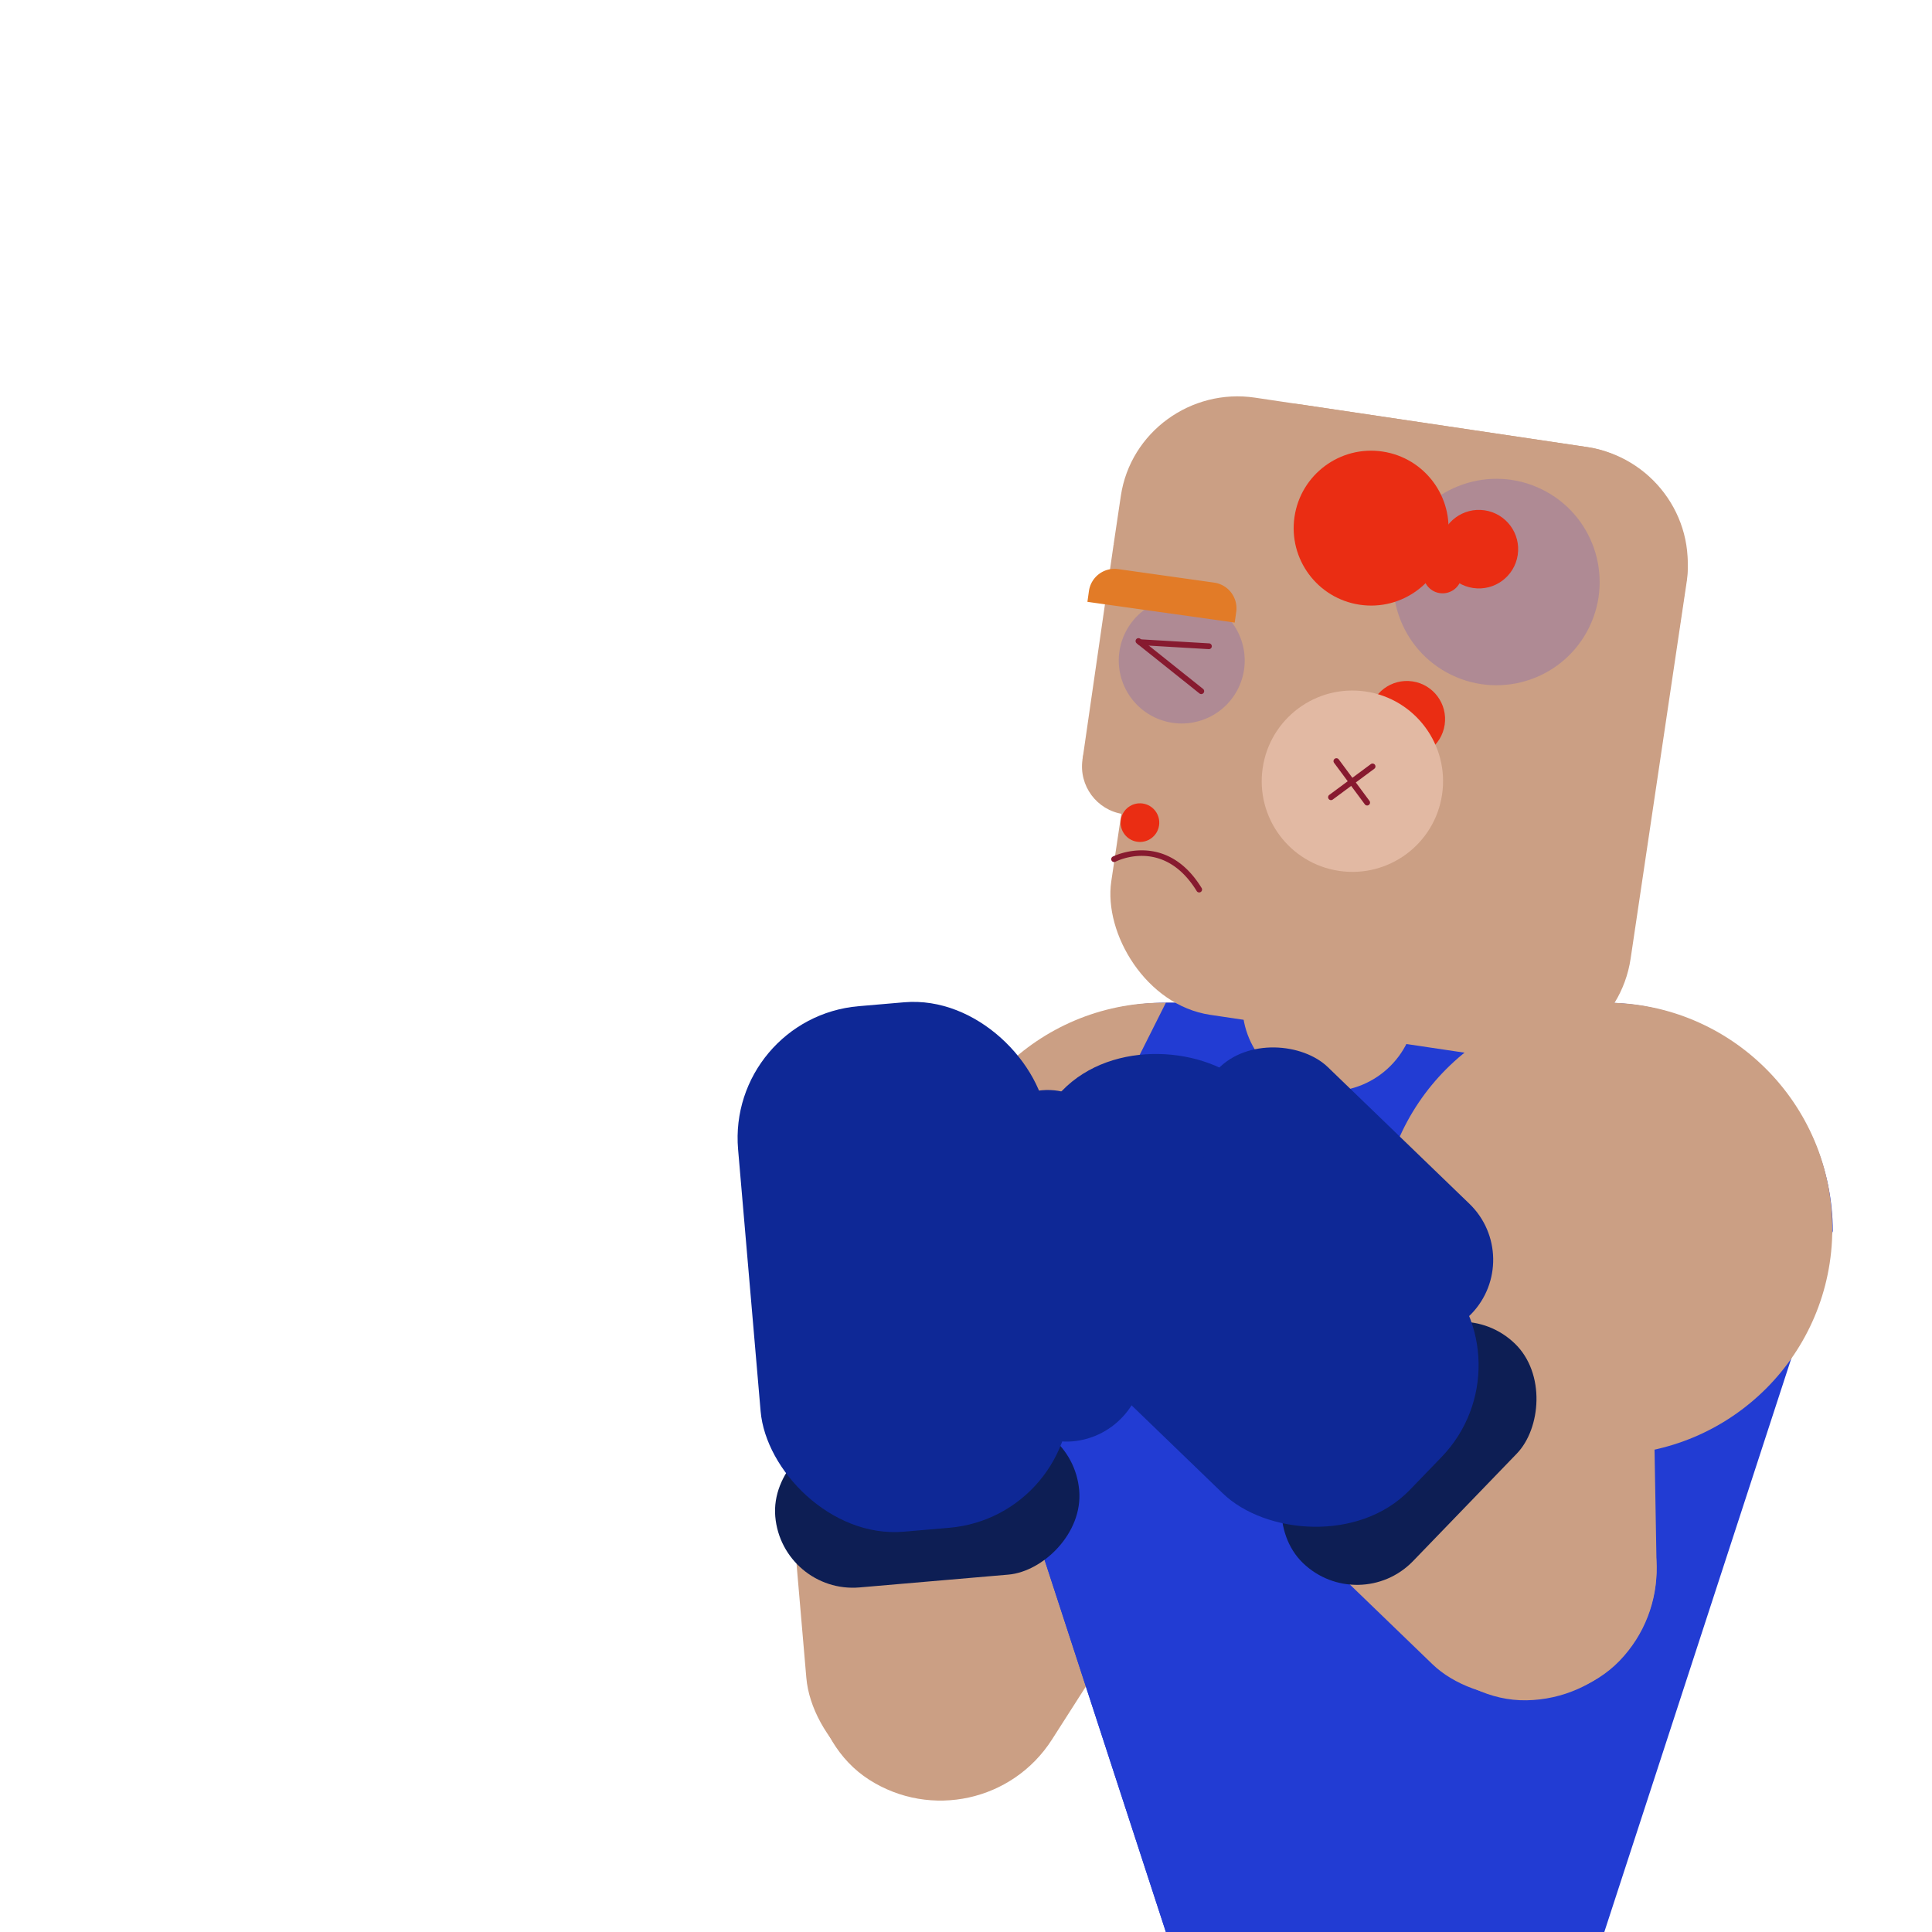 <svg id="Layer_1" data-name="Layer 1" xmlns="http://www.w3.org/2000/svg" viewBox="0 0 1000 1000"><defs><style>.cls-1{fill:#cb9f84;}.cls-2{fill:#223cd3;}.cls-3{fill:#0d1e54;}.cls-4{fill:#0e2896;}.cls-5{fill:#871a2f;}.cls-6{fill:#ea2d13;}.cls-7{fill:#9476a5;opacity:0.5;}.cls-8{fill:#e27b27;}.cls-9{fill:#e2b9a3;}</style></defs><title>boxing_vn-bloody-7hit</title><rect class="cls-1" x="411.279" y="658.323" width="137" height="273" rx="68.5" ry="68.5" transform="translate(1025.943 1545.581) rotate(175.081)"/><rect class="cls-1" x="454.915" y="669.689" width="137" height="273" rx="68.5" ry="68.5" transform="translate(530.055 1767.365) rotate(-147.402)"/><path class="cls-2" d="M603.454,1000H830.392l118.25-362.75c0-65.038-53.213-118.25-118.25-118.25H603.454c-65.038,0-118.25,53.212-118.25,118.25Z"/><circle class="cls-1" cx="601.875" cy="636" r="117"/><path class="cls-2" d="M603.454,1000H830.392V519H603.454c-49.231,98.74-55.193,105.715-96.243,185.759Z"/><circle class="cls-1" cx="687.923" cy="520" r="44.901"/><circle class="cls-1" cx="831.392" cy="636" r="117"/><rect class="cls-3" x="439.637" y="699.239" width="80.606" height="157.899" rx="40.303" ry="40.303" transform="translate(-254.231 1323.084) rotate(-94.919)"/><rect class="cls-4" x="387.569" y="519.29" width="160.623" height="273" rx="68.5" ry="68.5" transform="translate(990.268 1269.048) rotate(175.081)"/><rect class="cls-4" x="506.936" y="563.967" width="80.606" height="182.424" rx="40.303" ry="40.303" transform="translate(1148.64 1261.023) rotate(175.081)"/><rect class="cls-1" x="719.251" y="607.091" width="137" height="273" rx="68.5" ry="68.5" transform="translate(1588.488 1473.18) rotate(178.99)"/><rect class="cls-1" x="671.547" y="628.359" width="137" height="273" rx="68.5" ry="68.5" transform="translate(1804.321 763.641) rotate(133.99)"/><rect class="cls-3" x="688.931" y="673.268" width="80.606" height="157.899" rx="40.303" ry="40.303" transform="translate(731.453 1799.885) rotate(-136.01)"/><rect class="cls-4" x="559.387" y="531.396" width="160.623" height="273" rx="68.5" ry="68.5" transform="translate(1564.516 671.531) rotate(133.99)"/><rect class="cls-4" x="655.642" y="525.504" width="80.606" height="182.424" rx="40.303" ry="40.303" transform="translate(1623.005 544.337) rotate(133.99)"/><polygon class="cls-1" points="637.841 265.26 576.393 281.883 560.311 393.054 617.562 401.571 637.841 265.26"/><rect class="cls-1" x="588.265" y="218.676" width="271.774" height="319.387" rx="60.811" ry="60.811" transform="translate(1384.745 859.18) rotate(-171.538)"/><path class="cls-5" d="M620.689,461.927a1.5,1.5,0,0,1-1.279-.716c-17-27.7-41.03-15.705-42.046-15.18a1.5,1.5,0,0,1-1.383-2.663c.273-.142,27.5-13.853,45.985,16.274a1.5,1.5,0,0,1-1.277,2.284Z"/><circle class="cls-6" cx="728.359" cy="372.212" r="19.771" transform="matrix(0.147, -0.989, 0.989, 0.147, 253.019, 1037.871)"/><circle class="cls-7" cx="611.667" cy="341.88" r="32.593" transform="translate(36.545 742.197) rotate(-64.042)"/><path class="cls-1" d="M576.393,281.883l3.75-25.206c4.922-33.082,36.329-55.777,69.411-50.856L821.468,231.4c33.082,4.922,56.374,35.754,51.452,68.837l-3.75,25.206Z"/><circle class="cls-7" cx="774.55" cy="301.253" r="53.422" transform="translate(164.662 865.803) rotate(-64.042)"/><path class="cls-8" d="M562.842,311.511l.788-5.594A13.376,13.376,0,0,1,578.8,294.571l49.568,6.98a13.427,13.427,0,0,1,11.507,15.1l-.788,5.594Z"/><circle class="cls-9" cx="700.149" cy="404.332" r="46.938" transform="matrix(0.147, -0.989, 0.989, 0.147, 197.19, 1037.362)"/><circle class="cls-1" cx="584.948" cy="396.719" r="24.908" transform="translate(106.472 916.922) rotate(-81.538)"/><path class="cls-5" d="M688.712,414.127a1.5,1.5,0,0,1-.672-2.689l21.481-15.918a1.5,1.5,0,1,1,1.786,2.41l-21.481,15.918A1.5,1.5,0,0,1,688.712,414.127Z"/><path class="cls-5" d="M707.412,416.909a1.5,1.5,0,0,1-.984-.591L690.51,394.836a1.5,1.5,0,0,1,2.41-1.786l15.918,21.481a1.5,1.5,0,0,1-1.426,2.377Z"/><circle class="cls-6" cx="590.032" cy="425.79" r="10" transform="translate(82.054 946.743) rotate(-81.538)"/><circle class="cls-6" cx="746.673" cy="297.105" r="10" transform="translate(342.928 991.931) rotate(-81.538)"/><circle class="cls-6" cx="709.683" cy="273.36" r="40.082" transform="translate(334.868 935.093) rotate(-81.538)"/><circle class="cls-6" cx="765.469" cy="284.247" r="20.327" transform="translate(371.676 999.556) rotate(-81.538)"/><path class="cls-5" d="M621.774,359.253a1.493,1.493,0,0,1-.935-.328L588.315,332.96a1.5,1.5,0,0,1,1.871-2.344l32.524,25.965a1.5,1.5,0,0,1-.937,2.672Z"/><path class="cls-5" d="M625.689,335.994l-.089,0-35.653-2.1a1.5,1.5,0,0,1-1.409-1.585,1.483,1.483,0,0,1,1.585-1.409l35.653,2.1a1.5,1.5,0,0,1-.087,3Z"/></svg>